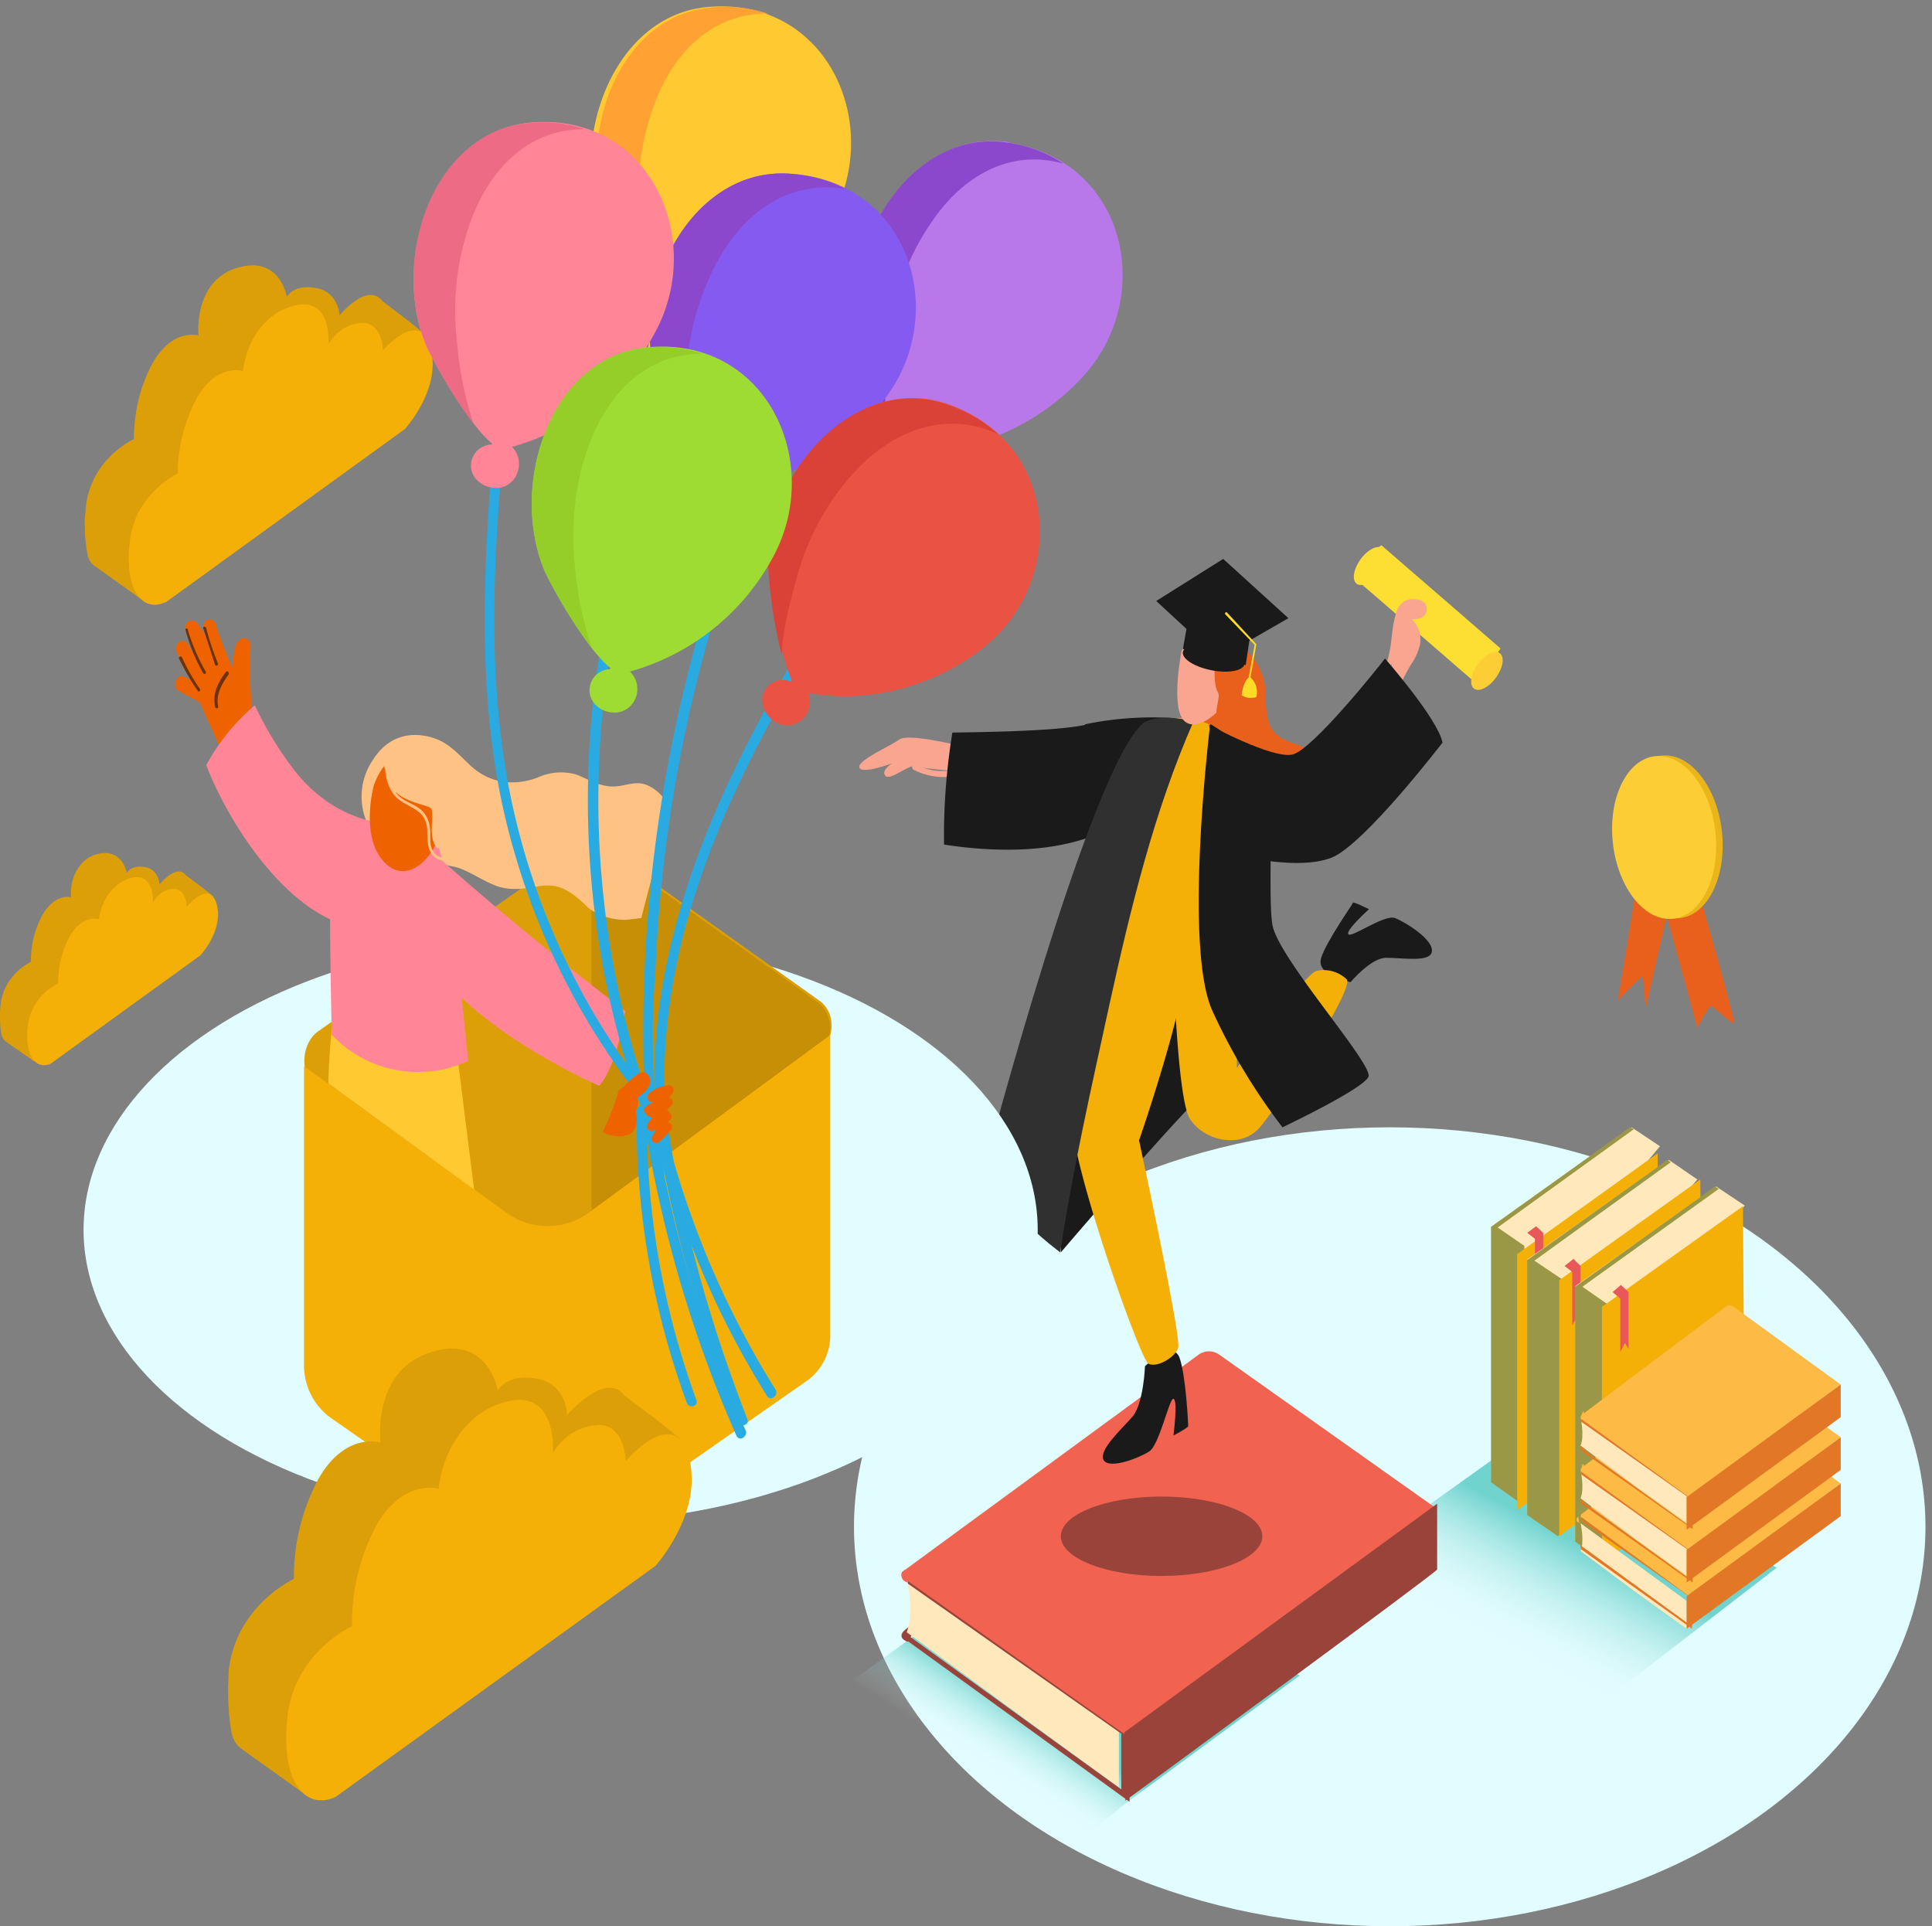 <svg width="326" height="325" xmlns="http://www.w3.org/2000/svg"><rect width="100%" height="100%" fill="#808080" stroke="none"/><defs><linearGradient x1="30.4%" y1="69%" x2="43.8%" y2="54.9%" id="a"><stop stop-color="#FFF" stop-opacity="0" offset="1%"/><stop stop-color="#00A99D" offset="100%"/></linearGradient><linearGradient x1="36.8%" y1="65.2%" x2="59.2%" y2="36.8%" id="b"><stop stop-color="#FFF" stop-opacity="0" offset="1%"/><stop stop-color="#00A99D" offset="100%"/></linearGradient></defs><g fill-rule="nonzero" fill="none"><g transform="translate(139.6 91)"><ellipse fill="#E1FDFF" cx="94.9" cy="166.6" rx="90.4" ry="67.4"/><path d="M31.8 34.4l-9.2.5s-9-2.3-10.5-1.1c-1.3 1-7.1 3.5-6.7 4.7.4 1.2 5.5-.7 5.5-.7S9 39 9.8 39.9c.8.9 4-2 5-1.6 1 .5 19.2 1.8 19.2 1.8" fill="#FAA590"/><path d="M22 38.8c-2.5.6-5 .3-7.3-.9-.4-.2-.6.8-.1 1 2.4 1.2 5 1.5 7.5.9.5-.2.3-1.1-.2-1z" fill="#FAA590"/><path d="M66.4 15.6s7.4 3.5 7.5 10c.1 6.5 1.1 7.6 5.3 9 4.2 1.6 8.3 2.7 8.5 6.4.2 3.7-7 7.2-11 9-4 1.8-16.6-13.8-15.8-19.8" fill="#E8601C"/><path d="M39.5 222.8L0 195.6l37.9-27.4 41.8 23.5-29 21.3c-4.5 3.4-6.9 6.3-11.2 9.8z" fill="url(#a)" opacity=".5"/><path fill="url(#b)" opacity=".5" d="M160.2 173.5l-41.3-23-37.5 26.8 39.4 26.6z"/><path fill="#FFE8BC" d="M135.7 99.2l4.8 3.2-13.1 15.6-11.7 4.6-3.8-6.6"/><path fill="#F5B008" d="M117.6 119.2l-4.5-3.1 23-16.6-.6-.3L112 116v43.1l5.1 3.6 2-2.5"/><path fill="#1371A5" opacity=".4" d="M117.6 119.2l-4.5-3.1 23-16.6-.6-.3L112 116v43.1l5.1 3.6 2-2.5"/><path fill="#F5B008" d="M140.1 103.6l-23.7 17v43.2l24.1-17.7z"/><path fill="#E85858" d="M118.1 117l1.3 1v9l.9-1.4.5.9V117l-1.2-1.1z"/><path fill="#FFE8BC" d="M142 104.7l4.8 3.3-13.2 15.5-11.6 4.6-3.9-6.6"/><path fill="#F5B008" d="M123.9 124.8l-4.6-3.1 23-16.6-.5-.4-23.7 16.9v43l5.2 3.6 2-2.5"/><path fill="#1371A5" opacity=".4" d="M123.9 124.8l-4.6-3.1 23-16.6-.5-.4-23.7 16.9v43l5.2 3.6 2-2.5"/><path fill="#F5B008" d="M147.3 108l-23.8 17v43.2l24.2-17.7z"/><path fill="#E85858" d="M124.4 122.6l1.3 1v9l.8-1.4.6.9v-9.5l-1.2-1.2z"/><path fill="#FFE8BC" d="M150 109.2l4.8 3.2-13.1 15.6-11.6 4.6-3.9-6.6"/><path fill="#F5B008" d="M132 129.3l-4.6-3.2 23-16.5-.6-.4-23.6 16.9v43l5.1 3.6 2-2.5"/><path fill="#1371A5" opacity=".4" d="M132 129.3l-4.6-3.2 23-16.5-.6-.4-23.6 16.9v43l5.1 3.6 2-2.5"/><path fill="#F5B008" d="M154.5 112.5l-23.8 17v43.2l24.1-17.7z"/><path fill="#E85858" d="M132.5 127l1.3 1.1v9l.8-1.5.6 1V127l-1.3-1.2z"/><path d="M127.6 170.5s-1-.4-.2-1l1.5-1.3" fill="#E27825"/><path d="M127.1 166s.7 3 0 4.7l9 6.7 8.9 6.4v-4.7" fill="#FFE8BC"/><path d="M127.1 164.9v.6l18.1 12.7v4.7l-18-13.1v.6l18.7 13.4v-6.4L127 165z" fill="#E27825"/><path d="M127.3 165l18.1 13.3 25.6-19-17.8-13c-.6-.4-1.3-.4-1.8 0l-24.2 18.2-.1.3c0 .1 0 .2.2.3z" fill="#FDBA45"/><path d="M145 183.8l26-19v-5.5l-26 19v5.5z" fill="#E27825"/><path d="M126.7 164.9c-.2.1-.3.3-.3.5 0 .4.4.5.5.6" fill="#FDBA45"/><path d="M127.6 162.7s-1-.4-.2-1l1.5-1.3" fill="#E27825"/><path d="M127.1 157.1s.7 3 0 4.7l9 6.7 8.9 6.4v-4.8" fill="#FFE8BC"/><path d="M127.1 157.1v.6l18 12.7v4.7l-18-13v.5L146 176v-6.4L127 157.1z" fill="#E27825"/><path d="M127.2 157.3l18.2 13.2 25.6-19-17.8-13c-.6-.4-1.3-.4-1.8 0l-24.2 18.2-.1.3.1.3z" fill="#FDBA45"/><path d="M145 176l26-19v-5.5l-26 19v5.5z" fill="#E27825"/><path d="M127.6 156c-.2.1-.3.3-.3.5 0 .4.4.5.5.6" fill="#FDBA45"/><path d="M127.6 153.8s-1-.4-.2-1c.5-.5 1-1 1.5-1.3" fill="#E27825"/><path d="M127.1 148.2s.7 3 0 4.7l9 6.7 8.9 6.4v-4.8" fill="#FFE8BC"/><path d="M127.1 148.2v.6l18 12.7v4.7l-18-13v.5L146 167v-6.4L127 148.2z" fill="#E27825"/><path d="M127.2 148.4l18.2 13.2 25.6-19-17.9-13c-.5-.5-1.2-.5-1.7 0l-24.2 18.2-.1.3.1.3z" fill="#FDBA45"/><path d="M145 167.1l26-19v-5.5l-26 19v5.5z" fill="#E27825"/><path d="M127.6 147l-.3.6c0 .3.4.5.5.6" fill="#FDBA45"/><path d="M13.6 186c-.2 0-2-.7-.5-2l3-2.4" fill="#9A433A"/><path d="M13.4 175s1.3 6 0 9.4l18 13.2 17.8 13V201" fill="#FFE8BC"/><path d="M13.4 175l.2 1.2 36 25.3v9.4l-36-26v1L51 213V200l-37.6-25z" fill="#9A433A"/><path d="M12.8 175.2l37.5 26.5 52.6-38.1-36.7-26a3 3 0 00-3.6 0l-49.8 36.5c-.2.1-.3.3-.3.5 0 .3.1.5.3.6z" fill="#F26250"/><path d="M50.3 212.8s52.8-38.7 52.6-39v-11.1l-52.8 38.6.2 11.5z" fill="#9A433A"/><path d="M13.1 173.8c-.3.3-.5.6-.6 1 0 .8.7 1.1 1 1.2" fill="#F26250"/><ellipse fill="#9A433A" cx="56.4" cy="168.2" rx="17" ry="6.7"/><path d="M88.3 74.7s3.5-4.2 6.1-4.1c2.6 0 7.3.8 7.6-1 .4-2-4.4-5-6.2-5.7-1.8-.7-7.5 3.5-7.9 2.7-.4-.7 3.5-4.2 3.5-4.2s-2.6-1.3-2.7-1.1c0 .2-4.5 6.5-5.4 9.4-.8 3 5 4 5 4zM53.6 139.5s-.2 6-2 8.4c-2 2.3-5.8 5.7-5 7.4.9 1.7 6-.3 7.7-1.4 1.7-1 3.4-9 4.1-8.9.8.2 0 6.2 0 6.2s2.5-1.3 2.5-1.6c0-.2-.4-8.7-1.5-11.6-1.1-2.9-5.8 1.5-5.8 1.5z" fill="#1A1A1A"/><path d="M113.7 18.5L93.5 1a9 9 0 00-4 6l20.1 17.4 4-6z" fill="#FDDF33"/><ellipse fill="#FDDF33" transform="rotate(-54.2 91.5 4.5)" cx="91.5" cy="4.5" rx="3.7" ry="1.9"/><ellipse fill="#FCCD35" transform="rotate(-54.2 111.3 22.2)" cx="111.3" cy="22.2" rx="3.7" ry="1.9"/><path d="M101.1 12.1c.3-1.6-1.2-2-2-2-1.5-.2-2.8.8-3.2 2.6-.9 3-.5 6.1-1.9 9-.2.6.4 1.2.7.6l.6-1.5a77 77 0 00-.4 2.2l-.1.6v.5c.2.2.3.2.5.2l-.3.5c-.1.2 0 .5.1.7.2.2.4.1.5-.1.2.2.5.4.7 0 .7-1.6 1.5-3.2 2.4-4.6.6-.9 1-1.9 1.3-3 .3-1.7-.3-3.4-1.4-4.3 1 0 2.3-.2 2.5-1.4z" fill="#FAA590"/><path d="M43.5 31.3c-4.6 1-15.3 1.2-22.4 1.3-1 6.2-1.5 12.5-1.4 18.9 7.2 1.1 18.6 1.9 27.5-2.5l11.9-18.8a56 56 0 00-15.6 1z" fill="#1A1A1A"/><path d="M57.6 30c0 .5-17.7 53-18.2 90.3 0 0 15.6-18.3 24.1-27" fill="#1A1A1A"/><path d="M52.8 62.6c0-.8-.6-30.9 5.3-32.3 6-1.4 13.5 5.1 13.5 8.8 0 3.6-5.2 25.4-9.3 25.5-4.2.1-9.5-2-9.5-2z" fill="#F5B008"/><path d="M52.9 52.4a235.2 235.2 0 00-11.7 45c0 8.3 11.6 41 13 41.7 1.5.7 4.5-1.1 5-2.7.6-1.6-6.6-35-6.6-35s9.5-27.3 8.1-33.8C59.4 61 53 52.4 53 52.4z" fill="#F5B008"/><path d="M58.2 63.2c-.1.7.5 30.8 3 34.6 2.5 3.8 8.6 5 11.7 1.5 3.1-3.5 16.3-23.8 14.7-25.1a5.6 5.6 0 00-5-1.4c-2 .3-13.5 16.4-13.5 16.4s.3-31.3-2.2-34.6" fill="#F5B008"/><path d="M64.6 31.2S60 68.8 65 79.6a101 101 0 0011.8 19.6s13.5-6.4 14.5-8.5c1-2-15.3-20.1-16.2-25.7-.9-5.5.7-24.5-1.7-27.2-2.3-2.7-8.7-6.6-8.7-6.6z" fill="#1A1A1A"/><path d="M64.4 31.3s10.7 5.8 14.1 5c3.4-.8 14.8-15.1 15.6-16.2 0 0 9 10.3 9.7 14.2 0 0-13.2 17.2-18.7 19.4-5.6 2.2-15.3-.3-15.3-.3" fill="#1A1A1A"/><path d="M47.6 78.5c3.6-16.4 7.6-32.8 14.2-47.8-6.2-1.5-8.5.3-8.5.3-9 7.7-26.4 73.7-26.4 73.7.2 6 10 13.8 12.4 15.6 2.1-14 5.3-28 8.3-41.8z" fill="#303030"/><path d="M59.8 18.7s-2 9.8.5 12c2.4 2.1 7.6-2.4 8.5-6.9 1-4.5-6.5-10.2-9-5z" fill="#FAA590"/><path d="M65.4 21.2s-.3 3.3.5 4.6c.8 1.2-2.3 5.2 2.5 7.4 4.7 2.1 3.1-11 2-12" fill="#E8601C"/><ellipse fill="#1A1A1A" transform="rotate(-78.8 65.1 20)" cx="65.1" cy="20.1" rx="2.1" ry="5.3"/><path fill="#1A1A1A" d="M60 18.5l1.1-6.2 10.5 2.2-1 6.7"/><path fill="#1A1A1A" d="M55.5 10.4L66 20.1l11.8-6.8-11-10z"/><path d="M67.1 12.6l5 5.2-1 5.5s-.9.6-1.2 3c.8.5 1.7.6 2.5.3.3-1.3-.1-2.5-1-3.3l1-5.6-5-5.4s-.3-.1-.3.3z" fill="#FEDB26"/><path d="M146.6 58s6.7 23.3 6.4 23.6c-.3.3-3.7-3-4-2.9a37 37 0 00-2.2 3.7l-6.3-23" fill="#E8601C"/><path d="M137 55.7l-3.6 22.1s4.2-4.4 4.2-4l.5 5.3 5.1-22.4" fill="#E8601C"/><ellipse fill="#EAB41B" transform="rotate(-6.4 142.3 50.2)" cx="142.3" cy="50.2" rx="8.7" ry="13.8"/><ellipse fill="#FCCD35" transform="rotate(-6.4 141.2 50.3)" cx="141.2" cy="50.3" rx="8.7" ry="13.8"/></g><g><ellipse fill="#E1FDFF" cx="94.6" cy="207.5" rx="80.5" ry="49.5"/><path d="M53.7 174l39.5-27.8c4.1-3 9.1-3 13.3 0l32 22.8a5 5 0 011.8 3.7c.1 1.5-.4 3-1.3 4l-48.7 52.1-37.6-45.7c-1-1.3-1.5-3-1.3-4.9.2-1.7 1-3.3 2.3-4.2z" fill="#F5B008"/><path d="M53.7 174l39.5-27.8c4.1-3 9.1-3 13.3 0l32 22.8a5 5 0 011.8 3.7c.1 1.5-.4 3-1.3 4l-48.7 52.1-37.6-45.7c-1-1.3-1.5-3-1.3-4.9.2-1.7 1-3.3 2.3-4.2z" fill="#000" opacity=".1"/><path d="M138.1 169.2l-32-22.9c-1.9-1.4-4-2.2-6.3-2.2v74.5l39-41.7c.9-1 1.4-2.5 1.2-4a5 5 0 00-1.9-3.7z" fill="#000" opacity=".1"/><path d="M140 174.7l-40.5 29.8a11.8 11.8 0 01-14.2 0l-34-24.6V230a11 11 0 004.2 9L87 261c2.8 1.9 6.3 1.9 9 0l40.4-28.2a9.5 9.5 0 003.7-7.8v-50.3zM71.7 56.5c-.5-.7-7.2-5.7-7.2-5.7-1.4-1.9-4-1.2-7.2 2.4 0 0-.2-4-4-4.6-3.8-.7-4.9 1.5-4.9 1.5s-1.2-7.5-9-4.7c-6.8 2.6-5.9 11.2-5.9 11.2s-4.3-1.3-7.7 4.6c-2.1 3.8-3.2 8.3-3.2 12.9 0 0-7.2 3.2-8.1 11.4l-.2 2.2v.2c0 1.8.1 3.5.4 5.2.1 1 .6 2 1.3 2.4l7.7 5.5c.3-2.4 0-4.8-.8-7l38-27.5c1.9-2 3.3-4.5 4.2-7.4l3-1s4.1-.8 3.6-1.6z" fill="#F5B008"/><path d="M71.7 56.5c-.5-.7-7.2-5.7-7.2-5.7-1.4-1.9-4-1.2-7.2 2.4 0 0-.2-4-4-4.6-3.8-.7-4.9 1.5-4.9 1.5s-1.2-7.5-9-4.7c-6.8 2.6-5.9 11.2-5.9 11.2s-4.3-1.3-7.7 4.6c-2.1 3.8-3.2 8.3-3.2 12.9 0 0-7.2 3.2-8.1 11.4l-.2 2.2v.2c0 1.8.1 3.5.4 5.2.1 1 .6 2 1.3 2.4l7.7 5.5c.3-2.4 0-4.8-.8-7l38-27.5c1.9-2 3.3-4.5 4.2-7.4l3-1s4.1-.8 3.6-1.6z" fill="#000" opacity=".1"/><path d="M28 101.6l40.3-29.2s5-5.4 4.7-11.5c-.3-6-3.5-7-8.4-1.8 0 0 0-5-3.9-4.6-2.1.2-4 1.5-5.3 3.6 0 0 .8-9-6.8-6.2-4 1.4-7 5.6-7.6 10.7 0 0-4.4-1.4-7.8 4.6-2 3.7-3.2 8.2-3.2 12.7 0 0-7.2 3.3-8.1 11.5-1 8.2 2.2 12 6 10.2z" fill="#F5B008"/><path d="M55.4 182.8L80 200.7l-3.3-26.3-20.3-4.8c-.5 4.4-.9 8.8-1 13.2z" fill="#FFC931"/><path d="M108.2 154.9l2-7.7c1.2-3.6 2-7.4 2.4-11.3-.6-1.8-2.5-3.2-3.9-3.6-1.7-.5-3.5.4-5.2.4-2.3 0-4-1.1-6.2-2a9.4 9.4 0 00-6.6.5c-4.1 1.5-8.3 1-11.7-2.4-2-1.9-3.4-3.5-5.9-4.3-3.8-1.2-7.6-.3-10.1 3.6a11 11 0 00-.4 12c1.3 1.6 3 2.8 4.8 3.3 1.6.5 3.2 1.8 4.9 2.2h.2c1.6.1 3.2.4 4.8.8 2 .7 3.9 2 5.8 2.8 2.6 1.2 5.2.8 7.9.3 3.4-.5 5.2.8 7.8 3.2l.5.5c1.9 1.4 4 2 6.3 2l2.6-.3z" fill="#FFC285"/><path d="M44.2 123.8l-1.7-4a89.4 89.4 0 01-.2-10.9c0-.4-.2-.8-.5-1a1 1 0 00-1-.2c-.7.4-1.2 1.3-1.3 2.3l-.3 2.6a62 62 0 01-2.8-7.3c-.5-1.5-2.5-.7-2 .9l.6 1.7c-.5-1-1-1.8-1.7-2.7-.7-1-2.4-.4-1.9 1.1.7 2 1.5 4 2.5 6l-2.2-3.6c-.8-1.4-2.6 0-1.8 1.5l3 5c-.5-.4-1.1-.7-1.8-1-1.2-.7-2.2 1.6-1 2.3l3.6 2 .1.2c1.8 4.1 3.7 8.2 5.7 12.2.7 1.5 2.5 0 1.8-1.5l-.9-1.8c.3-.1.6-.4.8-.8.3.3.7.3 1 0 .4-.2.6-.6.6-1 .4.2 1 0 1.3-.4.3-.4.4-1 .1-1.6z" fill="#EE6300"/><path d="M38.1 113.4c-1.2 1.6-2.3 3.5-1.8 5.8 0 .5.7.3.5-.1-.4-2 .7-3.8 1.7-5.2.3-.3-.1-.9-.4-.5zM36.8 112c-.8-2-1.5-4-2-6-.1-.4-.6-.3-.5 0l2 6.2c.2.3.6 0 .5-.3zM34.7 113.3a33.3 33.3 0 01-3-7c0-.4-.5-.3-.4 0 .7 2.6 1.7 5 3 7.3.2.3.6 0 .4-.3zM33.7 116.2a34.1 34.1 0 01-3-5.3c-.2-.3-.6 0-.5.2 1 2 2 3.8 3.2 5.5.2.2.5-.1.3-.4z" fill="#6D320B"/><path d="M73.2 141L66 139c-6.1-.3-12-3.5-16.3-9a59 59 0 01-6.7-11 34.7 34.7 0 00-8.2 10.1c3.2 8.3 11.1 21.4 20.9 26 0 0 0 9 .3 19.5a20 20 0 0023 4.4s-3.2-33.7-5.7-38.2z" fill="#FF8597"/><path d="M69.5 140.6s14.1 13.2 36 30c0 0-1.3 9.2-4.4 12.6 0 0-24-10.4-30-23.9" fill="#FF8597"/><path d="M63.1 132.4s-2.6 9.3 2.2 13.5c4.8 4.2 11.3-4.6 9.5-12.9-1.8-8.2-8.6-8.6-11.7-.6z" fill="#EE6300"/><path d="M75.4 144.6c-.8.2-1.6 0-2.2-.8-.7-.9-.6-2.2-.6-3.4 0-1.5-.6-3-1.6-3.8-1.2-1-2.8-1.3-4-2.6a7 7 0 01-.3-.4l.5.4c1.8 1.4 4.6 1.8 5.4 2.3.9.5-.5 4.7 1 6.6 1.6 2 5.2-9.7 3.1-12.9-2-3.2-9-6.9-12-1.6 0 .5.1 1 .3 1.4a8 8 0 001.2 3.9c1.1 1.7 2.7 2 4.2 3.1 1 .6 1.6 1.8 1.7 3.2 0 1 0 2.2.3 3.2.5 1.5 1.9 2.3 3.1 1.9.3 0 .2-.6-.1-.5z" fill="#FFC285"/><path d="M114.1 131.4A247 247 0 01133.5 70c.5-1-1-2-1.5-1a247.9 247.9 0 00-23.3 114.1 153.6 153.6 0 011-99.2c.3-1-1.4-1.5-1.7-.4a155.2 155.2 0 00-2.3 96 120.1 120.1 0 01-20.3-49.2c-3.6-21.3-1.6-43 .4-64.4.1-1.2-1.6-1.2-1.7 0-2 22-4 44.6 0 66.6a122 122 0 0023.2 51.8l.8 2.3c-.4 0-.7.4-.7.9-.1 16.8 2.7 33.5 8.5 49.2.4 1 2 .6 1.6-.5-5.1-14-8-28.9-8.3-43.9 3 17.2 8 34 15.1 50 .5 1 2 0 1.5-1a212 212 0 01-13.7-43v-.7a136 136 0 01-1.5-33.8 246 246 0 013.5-32.4z" fill="#29ABE2"/><path d="M141.4 102c.6-.9-.9-1.8-1.4-.9-15 24.3-29.3 51-29.6 80.6V186c-.2 0-.4.2-.5.4a1 1 0 00-.2.7l1.6 6.6a253 253 0 0013.2 46.2c.4 1 2 .6 1.6-.5-3.7-9.5-6.9-19.3-9.4-29.3 3.4 8.9 7.7 17.4 12.7 25.4.6 1 2 0 1.5-1a151.6 151.6 0 01-17.2-38.5c-.8-4.2-1.3-8.4-1.6-12.7-.3-29.8 14.2-56.7 29.3-81.2z" fill="#29ABE2"/><path d="M113.3 190.6c.2-.4.1-.9-.2-1.1a.7.7 0 00-.4-.1l.5-.6c.1-.1.2-.3.1-.5 0-.2-.1-.4-.3-.5-.1-.3-.3-.5-.5-.5l.5-.5.1-.1.2-.2c.2-.2.3-.5.2-.8a.8.8 0 00-.7-.5l.6-.6c.2-.3.3-.7.2-1a.8.8 0 00-.8-.5c-1.2.1-2.4.6-3.3 1.4-.2.2-.3.5-.2.8 0 .3.2.5.4.6h.6c-.5.3-1 .5-1.4.9-.3.3-.3.7 0 1 .3.5.7.7 1.2.7a6 6 0 00-.8 1.1c-.2.3-.2.6 0 .9.2.2.5.4.8.3l.6-.2-.7 1.2c-.3.8.7 1.3 1.2.9.7-.6 1.3-1.2 1.9-2l.2-.1zM109.5 181.7c-.7-2-2.9.2-4.1 1.5l-.2.2-.8.6c-.7 2.4-1.6 4.7-2.7 7 .5.3 1 .5 1.7.6a5 5 0 002.5-.1c1.7-.6 1.7-2.5 1.4-4 .3-.6.4-1.3.4-1.9l-.1-.4c1.3-.9 2.5-2 2-3.5z" fill="#EE6300"/><path d="M170.4 24c-16-2.5-28.2 16.2-25.5 32.2.4 2.3 3.7 14.4 7 18.5l-.1.1c-1.7-.3-3.4.6-4 2.3-1 2.2.7 4.4 2.7 5 1.5.6 3.3 0 4.3-1.3s1-3.2.2-4.7c10.4.2 21.4-5.2 28.3-13.2 11.4-13.2 6.8-35.7-13-38.8z" fill="#B878EA"/><path d="M150.1 56.3c.9-6.8 3.2-13.2 7-18.7 5.4-8.1 13.5-12.5 22.3-10-2.8-1.9-6-3-9.2-3.5-15.8-2.6-28 16-25.3 31.8 1.1 5 2.7 9.9 4.7 14.5-.6-4.7 0-9.7.5-14.1z" fill="#8B48CC"/><path d="M119.2 1.2c-16 1.6-23.6 23-17.3 37.9 1 2 7 13 11 16.2v.1a3.6 3.6 0 00-3.5 3.2c-.3 2.4 1.8 4.1 3.9 4.2 1.6.2 3.2-.8 3.8-2.3.7-1.6.4-3.4-.8-4.6a39.4 39.4 0 0024.5-20c8-15.9-1.7-36.6-21.6-34.7z" fill="#FFC931"/><path d="M108 38c-.8-6.8 0-13.7 2.3-20.1 3.4-9.4 10.2-15.7 19.3-15.6-3.1-1-6.4-1.4-9.7-1C104 2.7 96.6 24 102.9 39a80 80 0 007.9 13 58.4 58.4 0 01-2.8-14z" fill="#FFA133"/><path d="M133.3 29.3c-16.3-1-26.9 18.7-22.7 34.3.6 2.3 5 13.9 8.6 17.7l-.1.1c-1.7-.2-3.4.9-3.9 2.6-.7 2.3 1.2 4.3 3.2 4.7 1.6.4 3.3-.2 4.2-1.7 1-1.4.9-3.2-.1-4.6a39 39 0 0027.3-15.8c10.2-14.2 3.6-36-16.5-37.3z" fill="#855AF1"/><path d="M115.8 63.7c.2-6.8 2-13.5 5.2-19.5 4.7-8.7 12.5-13.9 21.6-12.3-3-1.6-6.3-2.4-9.6-2.6-16-1-26.6 18.9-22.4 34.6 1.5 4.9 3.5 9.6 6 14.1-1-4.6-1-9.8-.8-14.3z" fill="#8B48CC"/><path d="M89.3 20.7c-16 1.6-23.6 23-17.3 37.9 1 2 7 13 11 16.2v.2a3.6 3.6 0 00-3.5 3.1c-.3 2.4 1.8 4.1 3.9 4.2 1.6.2 3.2-.8 3.8-2.3.7-1.6.4-3.4-.8-4.6a39.4 39.4 0 0024.5-20c8-15.9-1.7-36.6-21.6-34.7z" fill="#FF8597"/><path d="M77.1 57.5c-.8-6.8 0-13.7 2.3-20.1 3.4-9.4 10.2-15.7 19.3-15.6-3.1-1-6.4-1.4-9.7-1-15.8 1.5-23.3 22.8-17 37.7a80 80 0 007.9 13 58.6 58.6 0 01-2.8-14z" fill="#ED6B84"/><path d="M160 68.2c-15.2-5.4-30.3 11-30.3 27.2a64 64 0 003.9 19.5l-.2.1c-1.6-.7-3.4 0-4.3 1.4-1.2 2 0 4.5 1.9 5.5 1.4.8 3.2.6 4.4-.5 1.2-1.1 1.6-3 1-4.5 10.3 2 22-1.3 30-8 13.4-11 12.5-34-6.4-40.7z" fill="#EA5343"/><path d="M134.7 96.6a42.3 42.3 0 019.9-17.4c6.7-7 15.5-9.9 23.9-5.9a24 24 0 00-8.6-5c-15.2-5.4-30.4 10.8-30.3 27a82 82 0 002.3 15.2c.2-4.7 1.6-9.6 2.8-14z" fill="#DB4237"/><path d="M109.2 58.6c-16 1.6-23.6 23-17.2 37.9.9 2.1 6.9 13 11 16.2l-.1.2a3.6 3.6 0 00-3.4 3.1c-.3 2.4 1.8 4.1 3.8 4.2 1.6.2 3.2-.7 3.9-2.3.7-1.6.3-3.4-.9-4.6a39.4 39.4 0 0024.5-20c8-15.8-1.7-36.6-21.6-34.7z" fill="#9EDC33"/><path d="M97 95.4c-.7-6.8 0-13.7 2.3-20.1 3.4-9.4 10.2-15.7 19.3-15.6-3.1-1-6.4-1.4-9.7-1-15.8 1.5-23.2 22.8-17 37.7a80 80 0 008 13 58.8 58.8 0 01-2.9-14z" fill="#95CE29"/><g><path d="M36 151.3c-.4-.5-4.6-3.6-4.6-3.6-.9-1.2-2.4-.8-4.5 1.5-.1-1.6-1.2-2.8-2.5-2.9-2.4-.4-3 1-3 1s-.8-4.7-5.6-3c-2.5.9-4.1 4-3.8 7.1 0 0-2.6-.8-4.8 2.9-1.3 2.3-2 5.1-2 8 0 0-4.5 2-5.1 7.2l-.1 1.3v.1c0 1.2 0 2.3.2 3.4.1.6.4 1.2.9 1.5l4.7 3.3c.2-1.5 0-3-.4-4.4L29 157.5c1.2-1.3 2-2.9 2.6-4.6l1.8-.6s2.7-.5 2.4-1z" fill="#F5B008"/><path d="M36 151.3c-.4-.5-4.6-3.6-4.6-3.6-.9-1.2-2.4-.8-4.5 1.5-.1-1.6-1.2-2.8-2.5-2.9-2.4-.4-3 1-3 1s-.8-4.7-5.6-3c-2.5.9-4.1 4-3.8 7.1 0 0-2.6-.8-4.8 2.9-1.3 2.3-2 5.1-2 8 0 0-4.5 2-5.1 7.2l-.1 1.3v.1c0 1.2 0 2.3.2 3.4.1.6.4 1.2.9 1.5l4.7 3.3c.2-1.5 0-3-.4-4.4L29 157.5c1.2-1.3 2-2.9 2.6-4.6l1.8-.6s2.7-.5 2.4-1z" fill="#000" opacity=".1"/><path d="M8.5 179.5l25.3-18.3s3.1-3.3 3-7.2c-.3-3.8-2.3-4.4-5.3-1 0 0 0-3.3-2.5-3-1.3.1-2.5 1-3.2 2.3 0 0 .4-5.7-4.3-4-2.5 1-4.4 3.6-4.8 6.8 0 0-2.7-.9-4.9 2.8-1.3 2.4-2 5.2-2 8 0 0-4.5 2-5.1 7.2-.6 5.1 1.4 7.4 3.8 6.4z" fill="#F5B008"/></g><g><path d="M115 243.1c-.6-1-9.6-7.6-9.6-7.6-1.8-2.5-5.2-1.6-9.7 3.2 0 0-.1-5.3-5.2-6.1-5-.9-6.5 2-6.5 2s-1.7-10-12-6.2c-9.2 3.4-7.8 15-7.8 15s-5.8-1.9-10.4 6a35 35 0 00-4.2 17s-9.7 4.4-11 15.4l-.1 2.8v.3c0 2.4.1 4.7.5 7 .2 1.4.8 2.5 1.8 3.2l10.2 7.3c.3-3.2 0-6.4-1-9.3l50.7-36.7c2.4-2.7 4.3-6.1 5.5-9.9l4-1.2s5.5-1.2 4.8-2.2z" fill="#F5B008"/><path d="M115 243.1c-.6-1-9.6-7.6-9.6-7.6-1.8-2.5-5.2-1.6-9.7 3.2 0 0-.1-5.3-5.2-6.1-5-.9-6.5 2-6.5 2s-1.7-10-12-6.2c-9.2 3.4-7.8 15-7.8 15s-5.8-1.9-10.4 6a35 35 0 00-4.2 17s-9.7 4.4-11 15.4l-.1 2.8v.3c0 2.4.1 4.7.5 7 .2 1.4.8 2.5 1.8 3.2l10.2 7.3c.3-3.2 0-6.4-1-9.3l50.7-36.7c2.4-2.7 4.3-6.1 5.5-9.9l4-1.2s5.5-1.2 4.8-2.2z" fill="#000" opacity=".1"/><path d="M56.6 303.2l54-39s6.5-7.2 6.1-15.3c-.4-8-4.7-9.4-11.1-2.4 0 0-.2-6.8-5.3-6-5 .6-7 4.7-7 4.7s1-12-9.2-8.3c-5.3 1.9-9.3 7.5-10.1 14.3 0 0-5.8-1.8-10.4 6a35 35 0 00-4.2 17.2s-9.7 4.3-10.9 15.3c-1.2 10.9 3 15.8 8.1 13.5z" fill="#F5B008"/></g></g></g></svg>